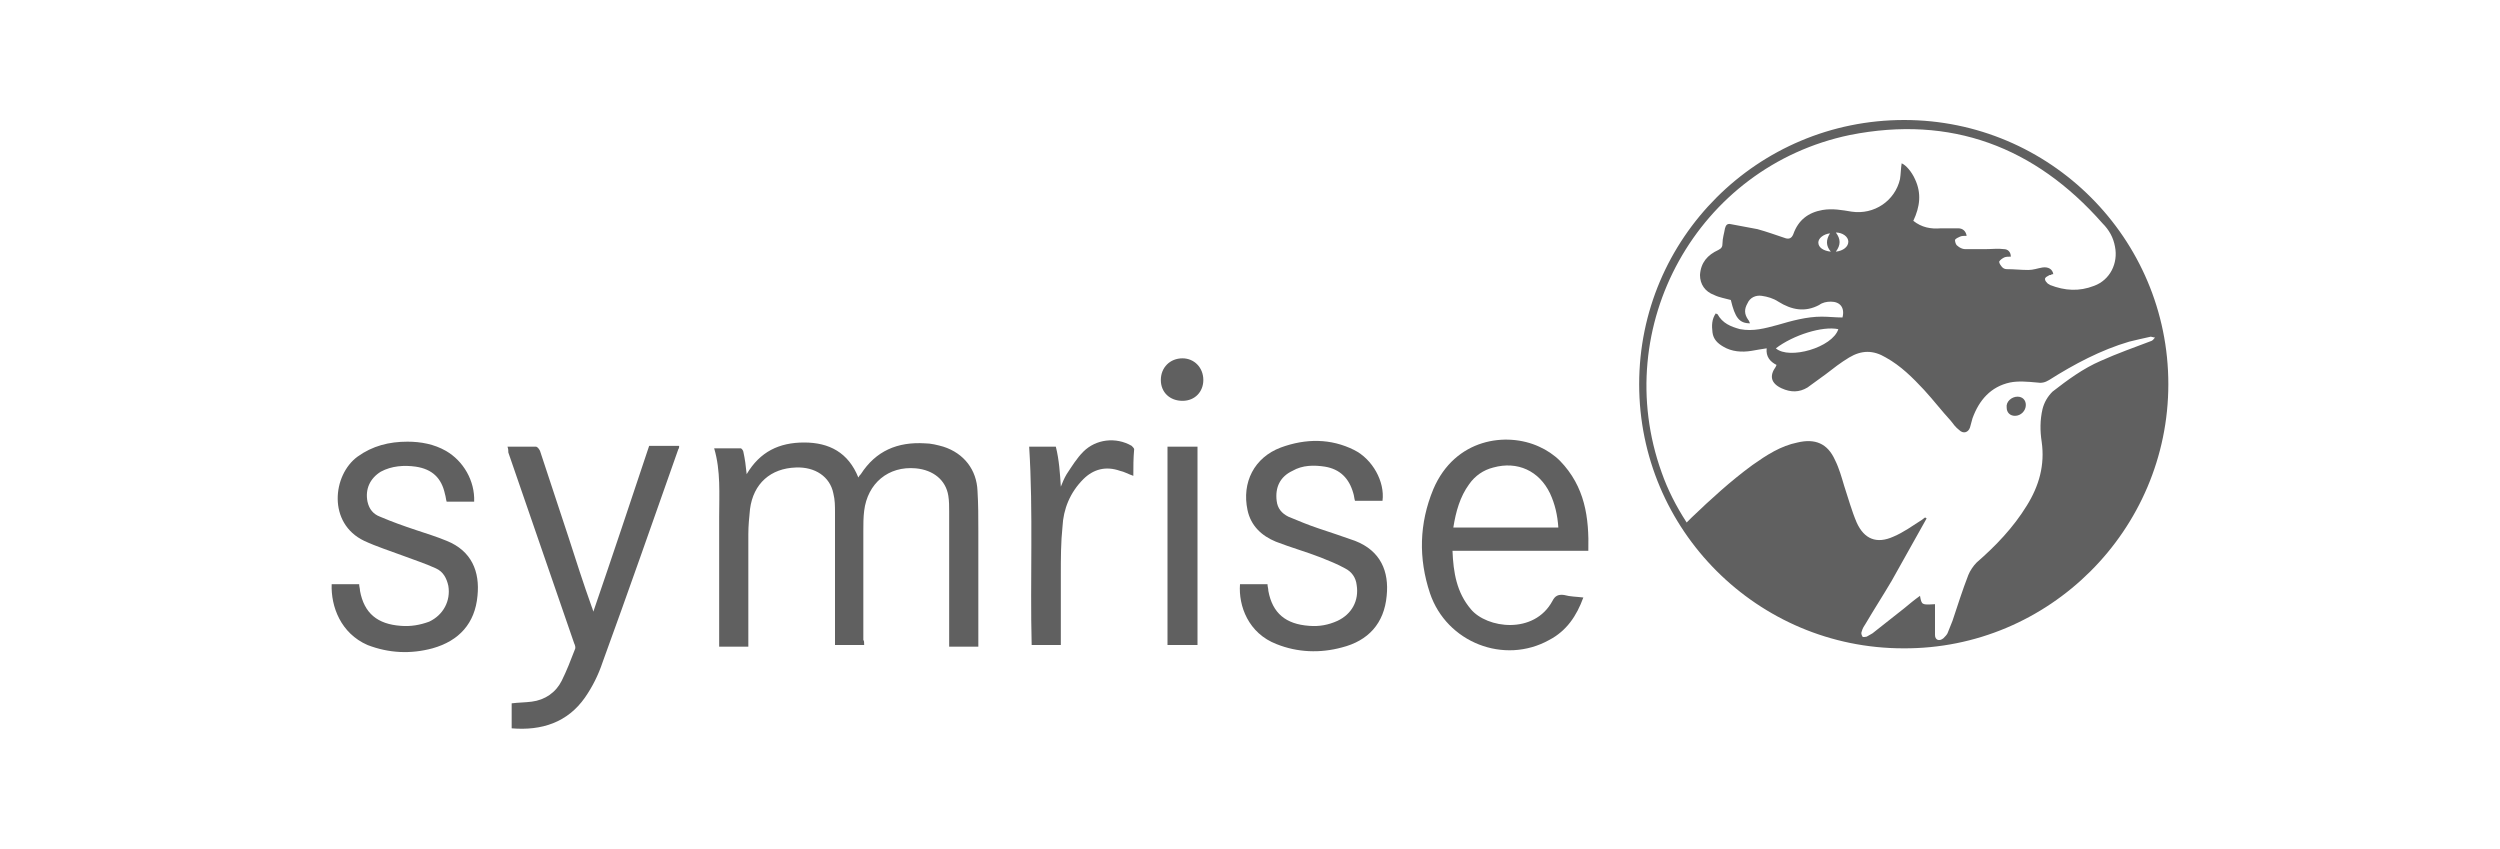 <?xml version="1.0" encoding="utf-8"?>
<!-- Generator: Adobe Illustrator 22.0.1, SVG Export Plug-In . SVG Version: 6.00 Build 0)  -->
<svg version="1.1" id="Layer_1" xmlns="http://www.w3.org/2000/svg" xmlns:xlink="http://www.w3.org/1999/xlink" x="0px" y="0px"
	 viewBox="0 0 300 101.9" style="enable-background:new 0 0 300 101.9;" xml:space="preserve">
<style type="text/css">
	.st0{fill:#606060;}
</style>
<g id="tfur6P_3_">
	<g>
		<path class="st0" d="M196.7,46.1c0-17.5,14.2-31.7,31.8-31.7c17.5,0,31.7,14.2,31.7,31.7c0,17.5-14.3,31.8-31.8,31.7
			C210.9,77.8,196.7,63.6,196.7,46.1z M202.4,62.7c0.2-0.2,0.4-0.4,0.6-0.6c2.3-2.2,4.7-4.4,7.3-6.3c1.7-1.2,3.4-2.3,5.4-2.7
			c2.1-0.5,3.6,0.1,4.5,2.1c0.5,1,0.8,2.1,1.1,3.1c0.5,1.5,0.9,3,1.5,4.4c0.9,2,2.4,2.6,4.4,1.7c1.2-0.5,2.3-1.3,3.4-2
			c0.1-0.1,0.3-0.2,0.4-0.3c0.1,0,0.1,0.1,0.2,0.1c-1.4,2.5-2.8,5-4.2,7.5c-1,1.7-2.1,3.4-3.1,5.1c-0.2,0.3-0.4,0.6-0.5,1
			c-0.1,0.2,0,0.4,0.1,0.6c0.1,0.1,0.4,0,0.5,0c0.2-0.1,0.5-0.3,0.7-0.4c1.3-1,2.5-2,3.8-3c0.6-0.5,1.2-1,1.9-1.5
			c0.2,1.1,0.2,1.1,1.8,1c0,0.5,0,1,0,1.5c0,0.7,0,1.5,0,2.2c0,0.6,0.5,0.8,1,0.4c0.2-0.2,0.4-0.4,0.5-0.6c0.2-0.5,0.4-1,0.6-1.5
			c0.6-1.8,1.2-3.7,1.9-5.5c0.2-0.5,0.6-1.1,1-1.5c2.3-2,4.4-4.2,6-6.8c1.5-2.4,2.2-4.9,1.8-7.7c-0.2-1.3-0.2-2.6,0.1-3.9
			c0.2-0.8,0.6-1.5,1.2-2.1c1.8-1.4,3.7-2.8,5.8-3.7c2-0.9,4-1.6,6.1-2.4c0.2-0.1,0.3-0.3,0.4-0.4c-0.2,0-0.4-0.1-0.5-0.1
			c-0.9,0.2-1.8,0.4-2.6,0.6c-3.4,1-6.6,2.7-9.6,4.6c-0.5,0.3-0.9,0.4-1.5,0.3c-1.1-0.1-2.2-0.2-3.2,0c-2.3,0.5-3.7,2.1-4.5,4.3
			c-0.1,0.4-0.2,0.7-0.3,1.1c-0.2,0.6-0.8,0.8-1.3,0.3c-0.4-0.3-0.7-0.7-1-1.1c-1.1-1.2-2.1-2.5-3.2-3.7c-1.4-1.5-2.8-2.9-4.6-3.9
			c-1.5-0.9-2.9-0.9-4.4,0c-1,0.6-1.9,1.3-2.8,2c-0.7,0.5-1.5,1.1-2.2,1.6c-1,0.6-2,0.6-3.1,0.1c-1.3-0.6-1.5-1.5-0.7-2.6
			c0,0,0-0.1,0.1-0.2c-0.8-0.4-1.3-1-1.2-2c-0.7,0.1-1.2,0.2-1.8,0.3c-1.2,0.2-2.4,0.1-3.4-0.5c-0.7-0.4-1.2-0.9-1.3-1.7
			c-0.1-0.8-0.1-1.6,0.4-2.3c0.1,0.1,0.2,0.1,0.2,0.1c0.6,1.1,1.6,1.5,2.7,1.8c1.6,0.3,3-0.1,4.5-0.5c1.7-0.5,3.5-1,5.3-1
			c0.8,0,1.7,0.1,2.5,0.1c0.3-1.2-0.3-1.9-1.4-1.9c-0.5,0-1,0.1-1.4,0.4c-1.7,0.9-3.3,0.6-4.9-0.4c-0.6-0.4-1.3-0.6-2-0.7
			c-0.7-0.1-1.4,0.2-1.7,0.9c-0.4,0.7-0.4,1.3,0.1,2c0.1,0.1,0.1,0.2,0.2,0.4c-1.3,0-1.8-0.7-2.3-2.8c-0.7-0.2-1.4-0.3-2-0.6
			c-1.1-0.4-1.7-1.3-1.7-2.4c0.1-1.5,0.9-2.4,2.2-3c0.4-0.2,0.5-0.4,0.5-0.8c0-0.6,0.2-1.2,0.3-1.8c0.1-0.4,0.3-0.6,0.7-0.5
			c1.1,0.2,2.1,0.4,3.2,0.6c1.1,0.3,2.2,0.7,3.4,1.1c0.4,0.1,0.7,0,0.9-0.5c0.6-1.7,1.8-2.6,3.5-2.9c1.2-0.2,2.3,0,3.5,0.2
			c2.7,0.4,5.2-1.3,5.8-3.9c0.1-0.6,0.1-1.3,0.2-1.9c0.5,0.2,1.2,1,1.6,1.9c0.8,1.7,0.6,3.3-0.2,5c1,0.8,2.1,1,3.3,0.9
			c0.7,0,1.4,0,2.1,0c0.5,0,0.9,0.3,1,0.9c-0.3,0-0.6,0-0.8,0.1c-0.2,0.1-0.5,0.2-0.6,0.4c0,0.2,0.1,0.6,0.3,0.7
			c0.2,0.2,0.6,0.4,0.9,0.4c0.8,0,1.6,0,2.4,0c0.8,0,1.6-0.1,2.3,0c0.4,0,0.8,0.3,0.8,0.9c-0.3,0-0.6,0-0.8,0.1
			c-0.2,0.1-0.5,0.3-0.6,0.5c0,0.2,0.2,0.5,0.4,0.7c0.1,0.1,0.3,0.2,0.5,0.2c0.9,0,1.7,0.1,2.6,0.1c0.6,0,1.1-0.2,1.7-0.3
			c0.7-0.1,1.2,0.2,1.3,0.8c-0.1,0-0.2,0-0.3,0.1c-0.1,0-0.2,0-0.3,0.1c-0.2,0.1-0.4,0.2-0.4,0.4c0,0.2,0.2,0.4,0.3,0.5
			c0.1,0.1,0.2,0.1,0.3,0.2c1.8,0.7,3.5,0.8,5.3,0.1c1.9-0.7,2.9-2.7,2.5-4.7c-0.2-1.1-0.7-2-1.5-2.8c-8.1-9.2-18.2-13-30.3-10.6
			c-18.3,3.8-28.9,23-22.6,40.5C200.1,58.7,201.1,60.7,202.4,62.7z M213.1,41.8c1.6,1.4,6.8-0.1,7.5-2.3
			C218.7,39.1,215.2,40.2,213.1,41.8z M220.3,30.2c0.9-0.1,1.5-0.6,1.5-1.2c0-0.6-0.7-1.1-1.5-1.1C220.9,28.7,220.9,29.4,220.3,30.2
			z M219.6,28c-0.8,0.1-1.4,0.6-1.4,1.1c0,0.6,0.6,1,1.5,1.1C219.1,29.5,219.1,28.8,219.6,28z"/>
		<path class="st0" d="M103.7,77.4c-1.2,0-2.3,0-3.5,0c0-0.3,0-0.5,0-0.7c0-5.1,0-10.2,0-15.2c0-0.8,0-1.5-0.2-2.3
			c-0.4-2-2.2-3.2-4.5-3.1c-3,0.1-5.1,1.9-5.5,5c-0.1,1-0.2,2-0.2,3c0,4.2,0,8.4,0,12.7c0,0.2,0,0.5,0,0.8c-1.2,0-2.3,0-3.5,0
			c0-0.2,0-0.5,0-0.7c0-5,0-9.9,0-14.9c0-2.7,0.2-5.5-0.6-8.2c1.1,0,2.2,0,3.2,0c0.1,0,0.3,0.3,0.3,0.4c0.2,0.9,0.3,1.7,0.4,2.7
			c1.6-2.7,3.9-3.8,6.9-3.8c3,0,5.3,1.2,6.5,4.2c0.1-0.2,0.2-0.3,0.3-0.4c1.8-2.8,4.4-3.9,7.7-3.7c0.7,0,1.5,0.2,2.2,0.4
			c2.5,0.8,4,2.8,4.1,5.3c0.1,1.6,0.1,3.2,0.1,4.8c0,4.4,0,8.8,0,13.2c0,0.2,0,0.5,0,0.7c-1.2,0-2.3,0-3.5,0c0-0.2,0-0.4,0-0.7
			c0-5.2,0-10.3,0-15.5c0-0.6,0-1.3-0.1-1.9c-0.3-1.9-1.8-3.1-3.9-3.3c-3.3-0.3-5.8,1.8-6.2,5.1c-0.1,0.8-0.1,1.6-0.1,2.4
			c0,4.4,0,8.7,0,13.1C103.7,76.9,103.7,77.1,103.7,77.4z"/>
		<path class="st0" d="M190.6,66.1c-5.5,0-10.9,0-16.3,0c0.1,2.6,0.5,5,2.2,7c1.9,2.3,7.6,3.1,9.8-1c0.3-0.6,0.7-0.8,1.4-0.7
			c0.7,0.2,1.5,0.2,2.3,0.3c-0.8,2.2-2,4-4.1,5.1c-5.4,3-12.3,0.3-14.3-5.6c-1.4-4.2-1.3-8.4,0.4-12.5c2.6-6.1,8.8-6.9,12.7-5.1
			c0.9,0.4,1.8,1,2.5,1.7C190.2,58.4,190.7,62.1,190.6,66.1z M187,63.3c-0.1-1.5-0.4-2.8-1-4.1c-1.3-2.7-3.9-3.9-6.8-3.1
			c-1.2,0.3-2.2,1-2.9,2c-1.1,1.5-1.6,3.3-1.9,5.2C178.7,63.3,182.8,63.3,187,63.3z"/>
		<path class="st0" d="M60.9,53.6c1.2,0,2.3,0,3.4,0c0.2,0,0.4,0.3,0.5,0.5c1.1,3.4,2.3,6.9,3.4,10.3c0.9,2.8,1.8,5.6,2.8,8.4
			c0.1,0.2,0.1,0.3,0.2,0.6c2.3-6.7,4.5-13.3,6.7-19.9c1.2,0,2.4,0,3.6,0c0,0.1,0,0.3-0.1,0.4c-3,8.5-6,17.1-9.1,25.6
			c-0.5,1.5-1.2,2.9-2.1,4.2c-2.1,3-5.2,4-8.8,3.7c0-1,0-2,0-3c0.8-0.1,1.6-0.1,2.4-0.2c1.6-0.2,2.9-1.1,3.6-2.5
			c0.6-1.2,1.1-2.5,1.6-3.8c0.1-0.2,0-0.5-0.1-0.7c-2.6-7.6-5.3-15.3-7.9-22.9C61,54.1,61,53.9,60.9,53.6z"/>
		<path class="st0" d="M39.8,70.1c1.1,0,2.2,0,3.3,0c0,0.3,0.1,0.5,0.1,0.8c0.5,2.7,2.1,4,4.9,4.2c1.2,0.1,2.3-0.1,3.4-0.5
			c1.7-0.8,2.6-2.5,2.3-4.3c-0.2-0.9-0.6-1.7-1.5-2.1c-1.3-0.6-2.6-1-3.9-1.5c-1.6-0.6-3.2-1.1-4.7-1.8c-4.4-2.1-3.8-7.9-0.8-10.1
			c1.8-1.3,3.8-1.8,6-1.8c1.6,0,3.2,0.3,4.6,1.1c2.1,1.2,3.5,3.6,3.4,6.1c-0.5,0-1.1,0-1.6,0c-0.6,0-1.1,0-1.7,0
			c-0.1-0.3-0.1-0.6-0.2-0.9c-0.4-1.9-1.5-3-3.5-3.3c-1.4-0.2-2.9-0.1-4.2,0.6c-1.3,0.8-1.9,2.1-1.6,3.6c0.2,0.9,0.7,1.5,1.5,1.8
			c1.4,0.6,2.8,1.1,4.3,1.6c1.2,0.4,2.5,0.8,3.7,1.3c3,1.2,4,3.7,3.7,6.6c-0.3,3.3-2.2,5.4-5.4,6.3c-2.6,0.7-5.2,0.6-7.8-0.4
			C40.9,76,39.7,72.8,39.8,70.1z"/>
		<path class="st0" d="M165.9,60.1c-1.1,0-2.2,0-3.3,0c-0.1-0.3-0.1-0.6-0.2-0.9c-0.5-1.8-1.6-2.9-3.4-3.2c-1.3-0.2-2.7-0.2-3.9,0.5
			c-1.5,0.7-2.1,2-1.9,3.6c0.1,0.9,0.6,1.5,1.4,1.9c1.2,0.5,2.4,1,3.6,1.4c1.5,0.5,3,1,4.4,1.5c3.1,1.2,4.1,3.7,3.8,6.6
			c-0.3,3.3-2.2,5.4-5.4,6.2c-2.6,0.7-5.3,0.6-7.8-0.4c-3.4-1.3-4.6-4.6-4.4-7.2c1.1,0,2.2,0,3.3,0c0,0.3,0.1,0.5,0.1,0.8
			c0.5,2.7,2.1,4,4.9,4.2c1.2,0.1,2.3-0.1,3.4-0.6c1.7-0.8,2.6-2.4,2.3-4.3c-0.1-0.9-0.6-1.6-1.4-2c-0.9-0.5-1.9-0.9-2.9-1.3
			c-1.8-0.7-3.6-1.2-5.4-1.9c-1.7-0.7-3-1.9-3.4-3.8c-0.7-3.3,0.8-6.3,4-7.5c3-1.1,6-1.1,8.8,0.3C164.7,55.1,166.2,57.8,165.9,60.1z
			"/>
		<path class="st0" d="M136,57.1c-0.6-0.2-1.1-0.5-1.6-0.6c-1.7-0.6-3.2-0.2-4.4,1c-1.6,1.6-2.4,3.6-2.5,5.7
			c-0.2,1.9-0.2,3.8-0.2,5.8c0,2.6,0,5.1,0,7.7c0,0.2,0,0.5,0,0.7c-1.2,0-2.3,0-3.5,0c-0.2-7.9,0.2-15.9-0.3-23.8c0.5,0,1,0,1.6,0
			c0.5,0,1.1,0,1.6,0c0.4,1.6,0.5,3.2,0.6,4.8c0.2-0.5,0.4-1,0.7-1.5c0.6-0.9,1.2-1.9,2-2.7c1.5-1.5,3.9-1.8,5.8-0.7
			c0.1,0.1,0.3,0.3,0.3,0.4C136,55,136,56,136,57.1z"/>
		<path class="st0" d="M143.7,77.4c-1.2,0-2.4,0-3.6,0c0-7.9,0-15.8,0-23.8c1.2,0,2.4,0,3.6,0C143.7,61.5,143.7,69.5,143.7,77.4z"/>
		<path class="st0" d="M141.9,48.1c-1.5,0-2.6-1-2.6-2.5c0-1.5,1.1-2.6,2.6-2.6c1.4,0,2.5,1.1,2.5,2.6
			C144.4,47,143.4,48.1,141.9,48.1z"/>
		<path class="st0" d="M242.1,47.6c0.6,0,1,0.4,1,1c0,0.7-0.6,1.3-1.3,1.3c-0.6,0-1-0.4-1-1C240.7,48.2,241.4,47.6,242.1,47.6z"/>
	</g>
</g>
</svg>
